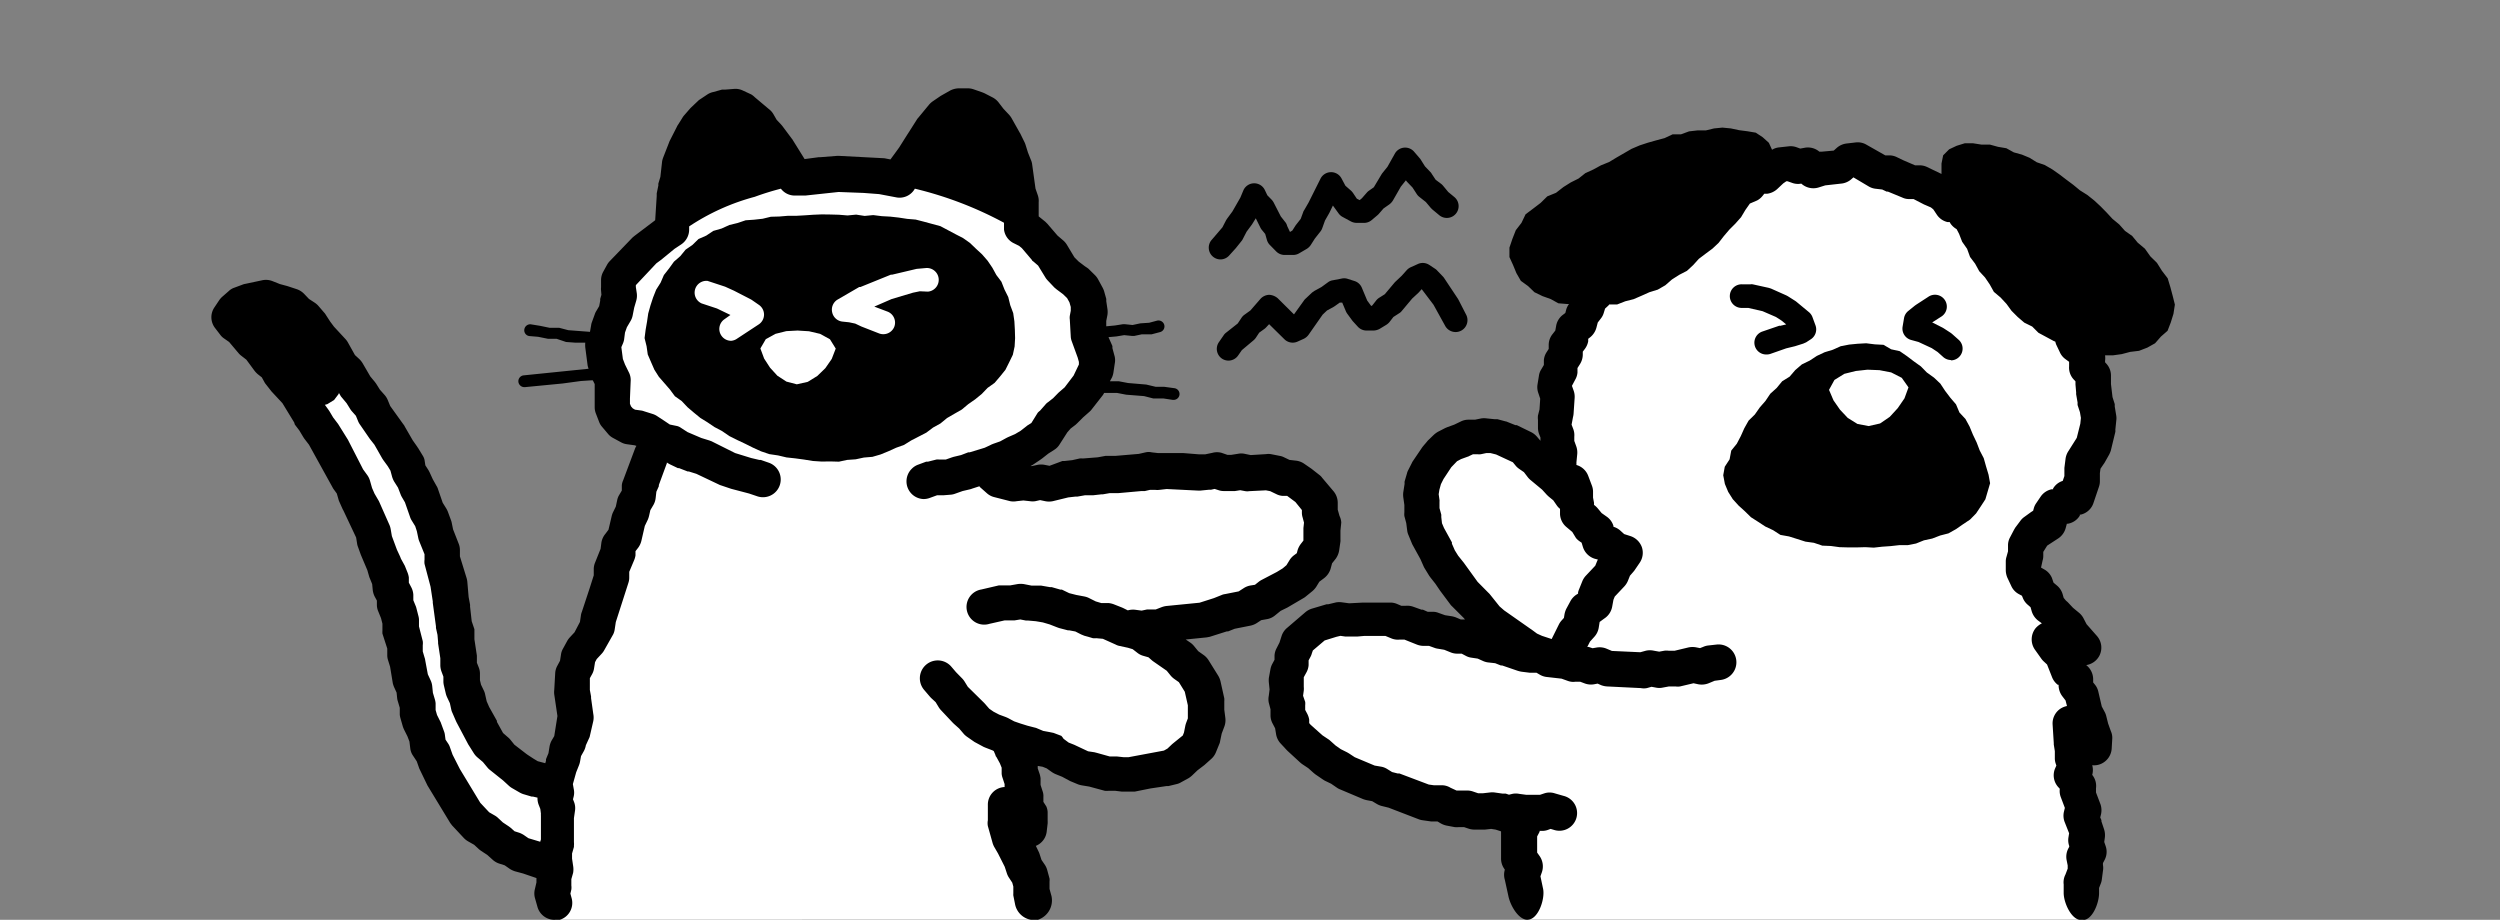 <svg xmlns="http://www.w3.org/2000/svg" id="Layer_1" data-name="Layer 1" viewBox="0 0 212 78"><rect x="0" y="0" width="212" height="78" fill="#808080" stroke="none"/><defs><style>.cls-1{fill:#fff;}</style></defs><polygon class="cls-1" points="177.94 34.74 177.72 34.04 177.6 33.34 177.55 32.63 177.57 31.87 177.01 31.31 177.07 30.5 176.75 29.85 176.11 29.37 175.81 28.72 175.67 27.96 175.1 27.47 174.92 26.71 174.26 26.3 173.73 25.79 173.64 24.94 172.99 24.54 172.66 23.86 172.09 23.39 171.69 22.75 171.03 22.36 170.56 21.8 169.88 21.43 169.6 20.67 169.12 20.11 168.48 19.7 167.95 19.2 167.47 18.63 166.77 18.31 166.36 17.65 165.57 17.46 165.14 16.81 164.59 16.38 163.96 16.1 163.35 15.78 162.72 15.48 162 15.44 161.37 15.16 160.73 14.91 160.11 14.61 159.32 14.53 158.71 14.15 158.1 13.8 157.46 13.46 156.69 13.55 156.09 14.08 155.28 14.19 154.57 14.25 153.84 14.47 153.26 13.94 152.48 14.08 151.78 13.83 150.96 13.92 150.29 14.38 149.69 14.93 148.85 15.03 148.3 15.7 147.72 16.01 147.06 16.16 146.54 16.61 145.75 16.53 145.35 17.18 144.61 17.26 143.95 17.59 143.46 18.2 142.86 18.64 142.35 19.2 141.57 19.39 141.04 19.92 140.49 20.4 139.95 20.91 139.38 21.38 138.69 21.7 138.04 22.09 137.54 22.64 137.06 23.21 136.48 23.69 135.93 24.2 135.54 24.84 134.98 25.35 134.75 26.1 134.3 26.69 134.1 27.43 133.48 27.93 133.34 28.69 132.87 29.29 132.85 30.07 132.44 30.71 132.37 31.46 131.97 32.13 131.86 32.87 132.12 33.64 132.07 34.37 132.03 34.99 131.86 35.64 131.86 36.3 132.1 36.91 132.04 37.6 132.32 38.36 132.25 39.07 131.94 39.85 132.42 40.63 133.32 40.88 133.63 41.7 133.57 42.27 133.59 42.35 133.16 42.05 132.75 41.46 132.2 41 131.71 40.48 131.16 40.02 130.6 39.57 130.17 38.99 129.56 38.58 129.12 38.03 128.48 37.73 127.86 37.42 127.22 37.16 126.54 36.98 125.84 36.91 125.15 37.05 124.45 37.06 123.82 37.36 123.17 37.6 122.55 37.92 122.05 38.41 121.77 38.74 121.37 39.31 120.99 39.9 120.67 40.54 120.47 41.22 120.36 41.93 120.47 42.64 120.51 43.34 120.69 44.04 120.78 44.77 121.06 45.45 121.42 46.08 121.76 46.72 122.06 47.39 122.44 48.01 122.89 48.58 123.3 49.18 123.73 49.77 124.17 50.35 124.67 50.87 125.19 51.36 125.64 51.93 126.1 52.48 126.65 52.95 127.24 53.36 127.82 53.78 128.38 54.22 129 54.59 129.58 55.02 130.24 55.33 130.93 55.54 131.6 55.79 132.29 55.99 132.95 55.44 132.97 55.72 132.46 56.27 132.09 56.86 131.65 57.4 131.34 58.02 130.83 58.52 130.67 59.24 130.2 59.77 129.95 60.43 129.65 61.05 129.39 61.77 129.67 62.5 129.46 63.26 129.96 63.96 129.49 64.66 129.34 65.39 129.49 66.16 129.12 66.85 128.92 67.57 128.9 68.31 129 69.06 129.14 69.81 128.75 70.53 128.73 71.27 128.74 72.01 128.72 72.76 129.22 73.47 128.95 74.23 129.13 74.95 129.55 77.98 176.66 77.98 176.54 74.98 176.79 74.31 176.88 73.62 176.73 72.91 177.12 72.2 176.88 71.5 176.99 70.77 176.76 70.09 176.48 69.42 176.65 68.66 176.41 67.98 176.15 67.32 176.24 66.58 175.65 65.97 175.97 65.19 175.74 64.52 175.75 63.81 175.64 63.11 175.58 62.41 175.54 61.57 176.39 62.01 176.85 62.75 177.57 63.32 177.63 62.45 177.38 61.75 177.2 61.04 176.85 60.38 176.7 59.65 176.52 58.94 176.05 58.34 176.04 57.54 175.39 57.05 175.12 56.37 174.86 55.67 174.31 55.16 173.77 54.39 174.63 54.77 175.32 54.79 176.01 54.77 176.74 54.86 176.22 54.27 175.74 53.72 175.39 53.05 174.81 52.58 174.3 52.05 173.71 51.58 173.48 50.8 172.92 50.32 172.62 49.63 171.89 49.23 171.58 48.54 171.59 47.8 171.78 47.16 171.81 46.44 172.14 45.81 172.55 45.24 173.13 44.81 173.74 44.43 173.94 43.69 174.32 43.12 175.08 42.96 175.45 42.34 176.15 42.18 176.38 41.5 176.62 40.79 176.65 40.01 176.75 39.22 177.23 38.52 177.62 37.84 177.82 37.08 177.99 36.31 178.07 35.53 177.94 34.74"/><polygon class="cls-1" points="111.94 43.42 111.94 42.63 111.42 42.05 110.96 41.46 110.36 40.99 109.72 40.56 108.94 40.48 108.24 40.14 107.48 39.99 106.71 40.05 105.94 40.07 105.24 39.93 104.53 40.05 103.83 40.03 103.13 39.8 102.42 39.95 101.72 40.01 101.01 39.96 100.31 39.9 99.6 39.88 98.9 39.88 98.2 39.95 97.49 39.86 96.79 40.03 96.08 40.06 95.38 40.14 94.68 40.21 93.98 40.22 93.28 40.35 92.56 40.42 91.84 40.45 91.14 40.61 90.42 40.69 89.72 40.86 89.02 41.03 88.28 40.89 87.58 41.04 86.87 40.96 86.16 41.04 85.47 40.85 84.76 40.69 84.16 40.15 83.83 39.41 84.09 39.32 84.76 39.01 85.47 38.77 86.12 38.41 86.81 38.11 87.44 37.73 88.03 37.27 88.6 36.91 88.95 36.33 89.31 35.76 89.76 35.25 90.29 34.84 90.81 34.31 91.38 33.83 91.82 33.23 92.3 32.66 92.63 32 92.94 31.32 93.05 30.59 92.86 29.84 92.58 29.13 92.33 28.4 92.27 27.72 92.25 27.04 92.38 26.36 92.28 25.69 92.1 25.05 91.72 24.34 91.14 23.79 90.51 23.32 89.96 22.75 89.58 22.14 89.22 21.52 88.66 21.05 88.19 20.51 87.72 19.96 87.26 19.59 86.68 19.3 86.62 18.54 86.56 17.8 86.61 17.05 86.37 16.34 86.27 15.6 86.18 14.87 86.06 14.13 85.78 13.44 85.56 12.73 85.24 12.06 84.85 11.43 84.48 10.79 83.95 10.24 83.48 9.63 82.79 9.28 82.07 9.03 81.31 9.03 80.61 9.42 79.95 9.87 79.44 10.49 78.99 11.03 78.59 11.61 78.19 12.18 77.82 12.79 77.43 13.37 77.03 13.95 76.59 14.5 76.3 15.2 75.53 15.03 74.79 14.91 74.05 14.84 73.31 14.8 72.56 14.79 71.82 14.75 71.07 14.71 70.33 14.79 69.58 14.82 68.84 14.92 68.11 15.03 67.38 15.08 67.03 14.5 66.68 13.89 66.31 13.29 65.93 12.7 65.5 12.15 65.08 11.58 64.6 11.07 64.24 10.45 63.66 9.89 63.05 9.37 62.32 9.03 61.57 9.09 60.85 9.29 60.22 9.7 59.67 10.22 59.16 10.79 58.79 11.38 58.49 12.01 58.17 12.63 57.92 13.28 57.66 13.93 57.54 14.62 57.43 15.3 57.22 15.97 57.09 16.66 57.05 17.35 57 18.05 56.95 18.74 56.95 19.47 56.33 19.89 55.77 20.34 55.26 20.78 54.71 21.19 54.23 21.68 53.74 22.16 53.27 22.66 52.8 23.16 52.47 23.76 52.44 24.42 52.54 25.08 52.34 25.74 52.2 26.47 51.82 27.11 51.57 27.81 51.44 28.54 51.14 29.23 51.25 30.01 51.35 30.8 51.62 31.52 51.98 32.22 51.93 32.99 51.92 33.74 51.94 34.51 52.21 35.21 52.7 35.79 53.38 36.16 54.15 36.27 54.88 36.49 55.51 36.93 55.86 37.15 55.85 37.14 55.72 37.94 55.26 38.55 55.01 39.24 54.75 39.93 54.5 40.62 54.21 41.3 54.13 42.05 53.75 42.7 53.59 43.42 53.27 44.09 53.1 44.8 52.94 45.53 52.47 46.15 52.38 46.89 52.09 47.55 51.83 48.22 51.84 48.97 51.62 49.65 51.42 50.34 51.2 51.02 50.99 51.71 50.74 52.38 50.63 53.14 50.3 53.82 49.94 54.48 49.41 55.05 49.05 55.7 48.93 56.48 48.58 57.14 48.54 57.87 48.5 58.61 48.63 59.33 48.71 60.06 48.83 60.79 48.65 61.5 48.51 62.2 48.4 62.91 48.03 63.55 47.92 64.27 47.65 64.94 47.44 65.63 47.26 66.3 47.09 66.29 46.34 66.31 45.62 66.15 44.91 65.93 44.27 65.56 43.73 65.06 43.15 64.63 42.59 64.16 42.13 63.59 41.56 63.11 41.16 62.49 40.84 61.83 40.47 61.2 40.12 60.55 39.83 59.88 39.67 59.16 39.36 58.52 39.2 57.83 39.18 57.11 38.92 56.45 38.9 55.73 38.81 55.03 38.7 54.34 38.64 53.64 38.48 52.95 38.39 52.25 38.33 51.55 38.2 50.85 38.13 50.15 38.08 49.45 37.88 48.77 37.72 48.08 37.53 47.39 37.52 46.65 37.25 45.98 36.99 45.31 36.85 44.61 36.62 43.92 36.23 43.31 35.98 42.64 35.76 41.95 35.41 41.33 35.11 40.67 34.73 40.07 34.53 39.36 34.17 38.74 33.74 38.16 33.39 37.54 33.03 36.92 32.59 36.35 32.2 35.75 31.78 35.17 31.5 34.49 31.02 33.95 30.64 33.35 30.18 32.8 29.81 32.18 29.45 31.55 28.92 31.05 28.56 30.43 28.19 29.81 27.72 29.27 27.19 28.73 26.73 28.14 26.33 27.49 25.83 26.93 25.2 26.51 24.67 25.95 23.94 25.7 23.23 25.51 22.52 25.23 21.77 25.4 21.05 25.54 20.35 25.8 19.8 26.3 19.39 26.91 19.82 27.47 20.41 27.88 20.87 28.43 21.34 28.98 21.91 29.42 22.36 29.97 22.77 30.56 23.34 31.01 23.68 31.66 24.13 32.21 24.59 32.76 25.09 33.27 25.49 33.86 25.85 34.48 26.22 35.09 26.64 35.67 27.01 36.28 27.44 36.85 27.83 37.45 28.19 38.06 28.51 38.7 28.82 39.34 29.15 39.98 29.49 40.6 29.91 41.19 30.11 41.88 30.4 42.54 30.76 43.16 31.04 43.81 31.31 44.47 31.62 45.12 31.74 45.83 31.98 46.5 32.24 47.17 32.54 47.82 32.74 48.5 33.01 49.17 33.09 49.89 33.42 50.53 33.46 51.26 33.74 51.94 33.93 52.65 33.98 53.38 34.15 54.09 34.34 54.79 34.36 55.52 34.58 56.22 34.67 56.95 34.81 57.66 35.12 58.33 35.2 59.06 35.41 59.76 35.46 60.49 35.67 61.19 36 61.85 36.25 62.53 36.34 63.27 36.75 63.89 36.99 64.58 37.3 65.23 37.62 65.88 37.98 66.52 38.33 67.15 38.72 67.76 39.11 68.37 39.51 68.99 40.01 69.52 40.5 70.06 41.15 70.43 41.68 70.91 42.28 71.31 42.83 71.8 43.53 72.03 44.13 72.45 44.84 72.64 45.53 72.86 46.21 73.12 46.95 73.14 47.18 73.18 47.23 73.56 47.04 74.28 47.04 75.02 46.86 75.75 47.07 76.49 47.07 77.99 87.99 77.98 87.7 76.3 87.55 75.6 87.49 74.88 87.31 74.19 86.9 73.57 86.68 72.9 86.38 72.26 86.05 71.63 85.69 71.01 85.48 70.32 85.3 69.63 85.35 68.93 85.34 68.2 86.03 68.55 86.49 69.12 86.92 69.7 87.21 70.35 87.3 69.66 87.25 68.94 86.98 68.25 87 67.53 86.78 66.84 86.71 66.13 86.48 65.45 86.42 64.72 86.16 64.05 85.81 63.42 85.53 62.76 85.44 62.56 86.06 62.78 86.73 62.98 87.41 63.15 88.06 63.42 88.76 63.55 89.42 63.8 90.01 64.22 90.66 64.49 91.27 64.83 91.93 65.1 92.64 65.21 93.31 65.41 93.99 65.58 94.62 65.59 95.26 65.67 95.91 65.67 96.54 65.56 97.24 65.4 97.94 65.28 98.66 65.19 99.36 65.01 100 64.66 100.52 64.16 101.08 63.73 101.65 63.22 101.95 62.51 102.1 61.77 102.36 61.06 102.27 60.3 102.22 59.55 102.04 58.82 101.89 58.06 101.49 57.4 101.07 56.76 100.44 56.3 99.96 55.71 99.32 55.29 98.71 54.85 98.12 54.35 97.38 54.14 96.76 53.65 96.02 53.43 95.84 53.39 96.07 53.22 96.85 53.33 97.58 53.17 98.33 53.12 99.04 52.84 99.78 52.76 100.52 52.67 101.27 52.63 102.02 52.54 102.73 52.32 103.44 52.09 104.14 51.81 104.88 51.68 105.61 51.52 106.26 51.09 107.03 50.97 107.64 50.48 108.32 50.14 108.98 49.78 109.63 49.38 110.22 48.9 110.62 48.24 111.25 47.77 111.47 47.02 111.94 46.4 112.05 45.65 112.07 44.89 112.15 44.15 111.94 43.42"/><polygon points="86.08 28.67 86.04 29.38 85.89 30.08 85.58 30.72 85.26 31.36 84.81 31.92 84.34 32.47 83.75 32.89 83.25 33.41 82.7 33.86 82.11 34.27 81.56 34.73 80.93 35.09 80.31 35.45 79.75 35.91 79.12 36.26 78.55 36.69 77.91 37.02 77.27 37.35 76.66 37.73 75.99 37.97 75.33 38.27 74.67 38.54 73.98 38.74 73.26 38.8 72.56 38.95 71.84 39 71.14 39.15 70.41 39.13 69.67 39.14 68.92 39.09 68.18 38.97 67.44 38.87 66.7 38.79 65.98 38.62 65.24 38.51 64.53 38.27 63.85 37.96 63.19 37.63 62.51 37.31 61.85 36.98 61.24 36.56 60.58 36.21 59.99 35.81 59.39 35.44 58.84 34.99 58.3 34.53 57.81 34.01 57.23 33.6 56.8 33.02 56.34 32.49 55.87 31.95 55.49 31.35 55.21 30.71 54.93 30.06 54.83 29.36 54.66 28.67 54.75 27.96 54.87 27.27 54.97 26.58 55.16 25.9 55.38 25.23 55.64 24.57 56.02 23.97 56.3 23.32 56.74 22.76 57.15 22.19 57.69 21.72 58.14 21.17 58.72 20.77 59.23 20.27 59.89 19.98 60.49 19.58 61.19 19.38 61.85 19.08 62.55 18.91 63.23 18.68 63.95 18.63 64.67 18.55 65.37 18.38 66.09 18.36 66.81 18.3 67.53 18.3 68.24 18.26 68.97 18.21 69.69 18.18 70.41 18.19 71.14 18.21 71.87 18.27 72.6 18.2 73.32 18.31 74.05 18.24 74.77 18.33 75.5 18.37 76.21 18.45 76.93 18.56 77.65 18.62 78.35 18.8 79.05 18.99 79.75 19.18 80.39 19.52 81.03 19.86 81.67 20.19 82.25 20.6 82.76 21.09 83.28 21.57 83.75 22.11 84.15 22.7 84.49 23.32 84.92 23.89 85.18 24.55 85.5 25.19 85.67 25.88 85.92 26.55 86.02 27.25 86.06 27.96 86.08 28.67"/><polygon class="cls-1" points="67.63 28.03 66.68 28.08 65.76 28.31 64.94 28.76 64.48 29.55 64.8 30.41 65.3 31.18 65.92 31.86 66.69 32.36 67.57 32.59 68.5 32.38 69.31 31.88 69.99 31.22 70.53 30.44 70.87 29.56 70.38 28.77 69.54 28.31 68.6 28.09 67.63 28.03"/><path d="M113.59,43.75l-.15-.53v-.59a1.54,1.54,0,0,0-.38-1l-.93-1.1a1.14,1.14,0,0,0-.24-.25l-.6-.47-.09-.07-.64-.44a1.54,1.54,0,0,0-.69-.24l-.52-.06-.46-.22a1.27,1.27,0,0,0-.36-.12l-.76-.15a1.39,1.39,0,0,0-.41,0l-1.3.08-.53-.11a1.4,1.4,0,0,0-.54,0l-.57.09h-.34l-.49-.17a1.48,1.48,0,0,0-.78,0l-.62.13-.49,0-1.36-.11-1.44,0h-.17l-.53,0-.53-.06a1.18,1.18,0,0,0-.53,0l-.57.13-2,.17H94l-.26,0-.65.12-1.27.1a1.24,1.24,0,0,0-.27,0l-.62.14-.64.07-.19,0L89,39.5l-.41-.08a1.57,1.57,0,0,0-.61,0l-.46.1-.13,0h0l.17-.09L88.2,39l.17-.12.52-.41.5-.32a1.41,1.41,0,0,0,.48-.49l.64-1,.28-.32.42-.32.15-.14.48-.48.51-.45a1.31,1.31,0,0,0,.23-.24l.86-1.1a1.32,1.32,0,0,0,.19-.29l0,0,.33,0,.76,0,.78.15,1.52.12.78.2h.86l.79.12h.08a.5.5,0,0,0,.49-.43.5.5,0,0,0-.42-.56l-.88-.12H98l-.8-.19-1.54-.13-.79-.15h-.11l-.64,0L94.3,32a1.66,1.66,0,0,0,.12-.42l.11-.74a1.47,1.47,0,0,0,0-.59l-.2-.74a.84.84,0,0,0,0-.17L94,28.59l.67-.06.66-.11.69.07h.15l.66-.14.73,0,.1,0,.72-.19a.5.5,0,0,0,.35-.61.51.51,0,0,0-.61-.36l-.67.18-.75.05-.66.14-.67-.07h-.13l-.69.11-.74.07h0l0-.45.1-.51a1.74,1.74,0,0,0,0-.51l-.1-.67a1.29,1.29,0,0,0,0-.19l-.18-.64a1.69,1.69,0,0,0-.13-.31l-.38-.7a1.54,1.54,0,0,0-.27-.36l-.57-.56L92,22.58l-.53-.4-.36-.36-.63-1.05a1.55,1.55,0,0,0-.33-.39l-.47-.4-.86-1-.18-.18-.47-.38-.09-.07,0-.56,0-.63a1.47,1.47,0,0,0-.07-.59l-.2-.58-.29-2.1a1.26,1.26,0,0,0-.1-.33l-.25-.63-.2-.64a1.8,1.8,0,0,0-.08-.21l-.33-.67a.54.54,0,0,0-.07-.13L85.77,10a1.86,1.86,0,0,0-.21-.28l-.47-.5-.43-.56a1.57,1.57,0,0,0-.51-.41l-.68-.35-.2-.08-.72-.25a1.5,1.5,0,0,0-.47-.08h-.76a1.67,1.67,0,0,0-.75.19l-.69.39-.12.07-.66.45a1.75,1.75,0,0,0-.32.29l-.94,1.14a.47.47,0,0,0-.09.12L77,11.32l-.06.09-.7,1.11-.73,1L75,13.42l-3.81-.2h-.23l-1.4.11h-.13l-1.2.16-1-1.61a.36.36,0,0,0-.07-.1l-.82-1.1-.12-.14-.36-.38-.27-.47a1.44,1.44,0,0,0-.27-.34L64,8.24A1.46,1.46,0,0,0,63.69,8L63,7.68a1.44,1.44,0,0,0-.76-.14l-.76.06-.26,0-.72.2A1.51,1.51,0,0,0,60,8l-.63.42a.9.9,0,0,0-.19.15l-.55.52-.1.1L58,9.8a1.43,1.43,0,0,0-.14.2l-.37.59a.64.64,0,0,0-.08.14l-.61,1.2a1.22,1.22,0,0,0-.07.17l-.5,1.28a2.29,2.29,0,0,0-.08.28L56,15l-.17.56a.75.75,0,0,0,0,.16l-.14.68,0,.22-.13,2.05a.06.06,0,0,1,0,0l-.07.06L53.81,20l-.17.14-1.93,2a1.47,1.47,0,0,0-.23.31l-.33.6a1.48,1.48,0,0,0-.18.66l0,.65a1.29,1.29,0,0,0,0,.28L51,25l-.1.34a.83.83,0,0,0,0,.15l-.09.47-.24.41a1.13,1.13,0,0,0-.13.27l-.25.69a1.05,1.05,0,0,0-.06.24l-.1.57v0L48.19,28l-.76-.2h-.11l-.7,0-.82-.17L45,27.5a.51.51,0,0,0-.54.46.49.49,0,0,0,.45.54l.72.06.84.17.73,0L48,29l.81.06h.82a2.54,2.54,0,0,0,0,.39l.2,1.54a2.29,2.29,0,0,0,.08.28l-5.5.56a.5.5,0,0,0-.45.55.51.51,0,0,0,.5.45h.05l3.2-.31,1.55-.21.91-.06.1,0h0l.16.32,0,1.24,0,.77a1.5,1.5,0,0,0,.11.51l.27.7a1.33,1.33,0,0,0,.25.41l.49.58a1.39,1.39,0,0,0,.44.36l.68.37a1.41,1.41,0,0,0,.49.16l.65.09.16.05a1.26,1.26,0,0,0-.13.26l-1,2.67a1.24,1.24,0,0,0-.11.42l0,.44-.22.37a1.33,1.33,0,0,0-.17.43l-.12.56-.25.51a1.76,1.76,0,0,0-.1.3l-.27,1.15-.27.36A1.54,1.54,0,0,0,51,46l-.07.54-.48,1.2a1.45,1.45,0,0,0-.1.55v.5L50,49.89l-.66,2a1.18,1.18,0,0,0-.08.31l-.08.54-.46.88-.4.43a1.66,1.66,0,0,0-.22.3l-.36.66a1.34,1.34,0,0,0-.17.51l-.08.51-.23.43a1.47,1.47,0,0,0-.18.64L47,58.51a1.58,1.58,0,0,0,0,.38l.27,1.83L47,62.42l-.23.39a1.74,1.74,0,0,0-.17.5l-.09.56-.21.51s0,.08,0,.13l-.06.21-.64-.17-.35-.21L44.73,64l-.11-.08-1-.77-.37-.46a1.8,1.8,0,0,0-.2-.19l-.39-.34-.52-.94,0-.09-.66-1.18-.21-.48-.13-.58a1.28,1.28,0,0,0-.11-.33l-.24-.5-.09-.38,0-.55a1.43,1.43,0,0,0-.09-.5l-.17-.43v-.46s0-.1,0-.14l-.21-1.39,0-.64,0-.21L40,52.68l-.14-1.25a.78.78,0,0,0,0-.16l-.12-.64-.11-1.29a1.7,1.7,0,0,0-.06-.31L39,47.18v-.55a1.41,1.41,0,0,0-.11-.54l-.47-1.2-.12-.59a1.09,1.09,0,0,0-.05-.17L38,43.45a1.87,1.87,0,0,0-.15-.32l-.31-.5-.39-1.13a1.08,1.08,0,0,0-.13-.29l-.32-.57-.27-.59-.09-.17-.27-.42L36,39a1.14,1.14,0,0,0-.15-.36L35.46,38a.83.83,0,0,1-.08-.12L35,37.34l-.67-1.16a.76.76,0,0,0-.12-.19l-1.12-1.56-.21-.51a1.54,1.54,0,0,0-.26-.42l-.4-.45-.32-.51-.11-.15-.39-.47-.64-1.1a1.76,1.76,0,0,0-.29-.37l-.37-.34L29.48,29a1.77,1.77,0,0,0-.16-.22l-1-1.08L28,27.27l-.37-.57a.85.85,0,0,0-.14-.19L27,25.94a1.58,1.58,0,0,0-.31-.27l-.49-.32-.41-.43a1.6,1.6,0,0,0-.6-.39l-.82-.27-.63-.17-.63-.25a1.51,1.51,0,0,0-.89-.07l-1.41.3a1,1,0,0,0-.25.07l-.7.26a1.28,1.28,0,0,0-.47.29l-.56.49a1.74,1.74,0,0,0-.25.29l-.4.6a1.49,1.49,0,0,0,.06,1.75l.43.56a1.26,1.26,0,0,0,.33.32l.43.3.8.95a1.45,1.45,0,0,0,.22.21l.44.34.67.91a1.93,1.93,0,0,0,.31.33l.33.26.2.36a1.14,1.14,0,0,0,.15.23l.47.6.93,1,1,1.64L25,36l.38.5.33.55.09.14.4.52,2,3.62a1.19,1.19,0,0,0,.09.15l.27.37.13.45a1.39,1.39,0,0,0,.06.19l.29.65a1.09,1.09,0,0,0,.08.15l1.08,2.29.08.5a1.14,1.14,0,0,0,.06.25l.26.72.55,1.3.17.59.05.12.19.47.05.52a1.7,1.7,0,0,0,.16.53l.19.35,0,.4a1.4,1.4,0,0,0,.11.5l.24.59.12.47,0,.59a2.17,2.17,0,0,0,0,.25L32.84,55l0,.56a1.34,1.34,0,0,0,.06.4l.18.58.23,1.4a2.13,2.13,0,0,0,.11.33l.21.46.05.49a1.38,1.38,0,0,0,.06.26l.16.54,0,.58a1.7,1.7,0,0,0,.06.31l.2.7a2.6,2.6,0,0,0,.1.25l.29.58.17.44.07.57a1.35,1.35,0,0,0,.24.64l.31.47.18.51a.69.69,0,0,0,.05.13l.68,1.41,1.93,3.18.16.21,1,1.07a1.59,1.59,0,0,0,.36.28l.51.29.41.38.17.13.52.34.47.42a1.53,1.53,0,0,0,.52.31l.5.16.43.3a1.85,1.85,0,0,0,.45.21l.67.18,1.14.39v.37l-.13.56a1.47,1.47,0,0,0,0,.75l.21.74A1.5,1.5,0,0,0,47.07,78a1.9,1.9,0,0,0,.4,0,1.5,1.5,0,0,0,1-1.85l-.1-.37.08-.35a1.32,1.32,0,0,0,0-.34v-.54l.15-.53a1.74,1.74,0,0,0,0-.6l-.09-.61,0-.43.16-.56s0-.07,0-.1a1.63,1.63,0,0,0,0-.31l0-1.41v-.62l.09-.63a1.44,1.44,0,0,0-.08-.74s0,0,0,0l-.09-.23.06-.24a1.43,1.43,0,0,0,0-.65l-.07-.4.28-1,.18-.45.06-.15a1.68,1.68,0,0,0,.09-.32l.08-.45.23-.41a1.55,1.55,0,0,0,.18-.51L50,62.5l.31-1.35a1.57,1.57,0,0,0,0-.61l-.19-1.36a.51.51,0,0,0,0-.13l-.1-.54,0-1,.2-.36a1.46,1.46,0,0,0,.16-.5l.08-.5.14-.26.4-.43a1.48,1.48,0,0,0,.22-.29L52,53.79a1.39,1.39,0,0,0,.13-.44l.09-.6,1.06-3.3a1.42,1.42,0,0,0,.08-.5v-.46l.42-1a1.74,1.74,0,0,0,.11-.39l0-.36.24-.31a1.64,1.64,0,0,0,.26-.57l.29-1.26.25-.52a2.13,2.13,0,0,0,.11-.33l.11-.49.26-.44a1.52,1.52,0,0,0,.19-.59l.06-.53.21-.47,0-.1.68-1.85,0-.06.09.06.16.09.69.33.1,0,.72.28.1,0,.64.2,2,.95.15.05.8.27,1.52.4.68.23a1.5,1.5,0,0,0,1-2.84h0L64.51,39l-.13,0-.68-.16-1.36-.42-2-1-.19-.07-.68-.21-1.17-.5-.57-.37a1,1,0,0,0-.3-.14L56.8,36l-.34-.23-.73-.48a1.47,1.47,0,0,0-.4-.19l-.73-.23a1.05,1.05,0,0,0-.24-.06l-.51-.07-.19-.11-.15-.17-.09-.22v-.44l.06-1.45a1.44,1.44,0,0,0-.16-.79L53,30.91l-.18-.47-.13-1,.13-.3a1.7,1.7,0,0,0,.1-.32L53,28.2l.16-.45.3-.51a1.47,1.47,0,0,0,.19-.49l.13-.66.17-.58a1.55,1.55,0,0,0,.05-.64l-.08-.53v-.16l1.74-1.85.46-.34.08-.07,1-.82.56-.37a1.51,1.51,0,0,0,.68-1.27V19.2A18.75,18.75,0,0,1,64,16.69,23.26,23.26,0,0,1,66.22,16a1.47,1.47,0,0,0,1.27.58l.72,0h.11l2.79-.3,2.12.08,1.32.1,1.42.27a1.48,1.48,0,0,0,1.61-.73,31.29,31.29,0,0,1,7.56,2.89l0,.58A1.49,1.49,0,0,0,86,20.64l.42.21.24.2.85,1c0,.06.11.11.16.16l.36.31.65,1.06a2.11,2.11,0,0,0,.19.23l.54.57.19.16.55.41.34.33.2.36.11.39,0,.32-.08.43a1.13,1.13,0,0,0,0,.32l.08,1.45a1.36,1.36,0,0,0,.07.35l.52,1.43.1.36,0,.22-.45.94-.76,1-.44.38-.09.08-.45.46-.45.35a1,1,0,0,0-.21.2l-.45.51A1.24,1.24,0,0,0,88,35l-.54.87-.27.17a.71.71,0,0,0-.14.1l-.5.39-.47.28-.6.26-.14.07-.53.29-.57.2-.15.06-.18.09h0l-.41.19-1.28.39-.12,0-.6.23-.63.15-.16.05-.51.18-.55,0a1,1,0,0,0-.25,0l-.71.18-.15,0-.7.26a1.42,1.42,0,0,0-.52.34h0a1.5,1.5,0,0,0,1,2.57,1.52,1.52,0,0,0,.51-.09l.63-.23L80,42l.62-.05a1.38,1.38,0,0,0,.39-.09l.62-.22.64-.15a1.27,1.27,0,0,0,.18-.06l.62-.2,0,.05.6.53a1.46,1.46,0,0,0,.66.35l1.33.34a1.52,1.52,0,0,0,.56,0l.56-.06.55.06a1.47,1.47,0,0,0,.47,0l.4-.09.43.09a1.58,1.58,0,0,0,.65,0l1.31-.32.62-.07a.9.9,0,0,0,.16,0L92,42l.59,0h.1l.71-.08.12,0,.57-.1h.72l2-.18.28,0,.43-.1.44,0a1.45,1.45,0,0,0,.36,0l.61-.07,2.63.13a2.09,2.09,0,0,0,.25,0l.7-.07.18,0,.31-.07.31.1a1.32,1.32,0,0,0,.44.08l.7,0,.28,0,.44-.07.43.08a1,1,0,0,0,.34,0l1.41-.07.36.07.54.26a1.38,1.38,0,0,0,.5.14l.4,0,.7.52.55.68v.22a1.34,1.34,0,0,0,.06.4l.12.45-.05.46v.12l0,.66,0,.28-.24.31a1.74,1.74,0,0,0-.25.49l-.07.27-.23.17a1.49,1.49,0,0,0-.38.41l-.27.44-.32.27-.49.3-1.3.68a1.59,1.59,0,0,0-.27.18l-.29.23-.38.06a1.54,1.54,0,0,0-.58.23l-.42.27-1.16.23a1,1,0,0,0-.29.08l-.65.26-1.22.39-2.83.28a1.86,1.86,0,0,0-.39.1l-.49.19-.5,0-.23,0-.47.1-.52-.07a1.58,1.58,0,0,0-.65.05l-.38-.19-.11-.05-.71-.28a1.84,1.84,0,0,0-.42-.1l-.63,0L92.92,51l-.56-.28a1.53,1.53,0,0,0-.41-.14l-.69-.13-.59-.15L90.05,50l-.13,0-.73-.21-.15,0-.75-.13-.14,0-.67,0-.66-.13a1.88,1.88,0,0,0-.53,0l-.62.11h-.61c-.11,0-.24,0-.35,0l-1.5.35a1.5,1.5,0,1,0,.7,2.91l1.28-.29h.57l.27,0,.49-.08.47.09.17,0,.68.06.59.1.58.17.64.25.17.06.73.19.11,0,.53.1.49.25.27.11.33.09.4.12a1.37,1.37,0,0,0,.28,0l.56.05,1.09.49a1.12,1.12,0,0,0,.35.12l.69.15.4.12.09.07.31.24a1.41,1.41,0,0,0,.52.26l.42.12.33.29.11.08,1.11.77.34.42a1.73,1.73,0,0,0,.28.26l.41.29.5.81.26,1.15,0,.62s0,.07,0,.1l0,.39-.14.37a2,2,0,0,0-.07.23l-.12.6-.1.25-.79.64-.12.1-.39.37-.3.17-3,.56h-.42l-.55-.06h-.62l-1.11-.31-.2-.05-.53-.08-1-.47-.17-.08-.48-.19-.43-.32A1.7,1.7,0,0,0,90,62.4l-.66-.25L89,62.08l-.54-.1-.5-.21a.86.86,0,0,0-.21-.07l-.62-.16-.61-.19L86,61.17l-.52-.28-.18-.08-.57-.21-.48-.25-.36-.25-.35-.4-.06-.07-.07-.07-1.34-1.32-.29-.47a1.68,1.68,0,0,0-.24-.29L81.07,57l-.41-.48a1.5,1.5,0,1,0-2.28,2l.46.54.11.12.39.36.28.46a1.71,1.71,0,0,0,.21.26l.94,1,.11.11.46.41.41.48a1.81,1.81,0,0,0,.3.25l.59.41.15.08.63.34.17.07.57.22.11.06.15.35s0,.09.07.14l.3.55.15.37,0,.51a1.35,1.35,0,0,0,.08.36l.17.52,0,.25a1.49,1.49,0,0,0-1.42,1.51v.67l0,.64a1.34,1.34,0,0,0,0,.49l.4,1.43a1.79,1.79,0,0,0,.13.32l.33.57.57,1.13.19.58a1.52,1.52,0,0,0,.18.36l.27.41.09.33,0,.59a1.11,1.11,0,0,0,0,.17l.14.7A1.67,1.67,0,0,0,88,78a1.73,1.73,0,0,0,1.17-2L89,75.38,89,74.75a1.09,1.09,0,0,0,0-.25l-.19-.7a1.54,1.54,0,0,0-.19-.44l-.3-.44-.16-.49a1.34,1.34,0,0,0-.07-.18l-.25-.52a1.49,1.49,0,0,0,.92-1.21l.08-.69a2.26,2.26,0,0,0,0-.26l0-.72a1.41,1.41,0,0,0-.11-.46L88.48,68v-.41a1.21,1.21,0,0,0-.07-.5l-.17-.53,0-.56a2.05,2.05,0,0,0-.07-.34l-.17-.5,0-.21.41.07.35.14.42.3a2,2,0,0,0,.32.18l.57.23.54.29.15.08.65.27a1.89,1.89,0,0,0,.34.09l.61.1,1.33.36a1.65,1.65,0,0,0,.32,0h.56l.57.07h.83l.25,0,1.34-.27,1.35-.2.17,0,.7-.17a1.2,1.2,0,0,0,.37-.15l.64-.35a2,2,0,0,0,.29-.22l.47-.45.5-.38.09-.07.57-.51a1.5,1.5,0,0,0,.39-.54l.29-.71a.9.9,0,0,0,.08-.28l.13-.62.23-.61a1.55,1.55,0,0,0,.08-.71l-.09-.71,0-.69a1.93,1.93,0,0,0,0-.27l-.32-1.44a1.72,1.72,0,0,0-.19-.47l-.84-1.35a1.6,1.6,0,0,0-.38-.4l-.48-.34-.36-.44a1.57,1.57,0,0,0-.33-.3l-.37-.25,1.78-.18.26-.05,1.45-.46.11,0,.55-.22,1.36-.27a1.62,1.62,0,0,0,.51-.21l.38-.25.45-.08a1.47,1.47,0,0,0,.72-.32l.48-.39.57-.28,1.38-.81a.91.91,0,0,0,.16-.11l.59-.48a1.7,1.7,0,0,0,.33-.38l.25-.41.4-.3a1.6,1.6,0,0,0,.55-.78l.13-.48.31-.39a1.66,1.66,0,0,0,.29-.7l.11-.76a1.1,1.1,0,0,0,0-.18V45l.07-.69A1.45,1.45,0,0,0,113.59,43.75ZM45.87,69a1.21,1.21,0,0,0,0,.19l0,.75,0,1.24-.06.2-1-.3-.39-.27a1.93,1.93,0,0,0-.38-.19l-.41-.13-.32-.29-.16-.12-.51-.34-.45-.42a1.51,1.51,0,0,0-.26-.18l-.45-.26-.75-.8L39,65.22,38.38,64l-.22-.62a1.26,1.26,0,0,0-.16-.33l-.22-.33-.05-.38a1.23,1.23,0,0,0-.08-.33l-.25-.68a.77.77,0,0,0-.07-.16l-.27-.54-.12-.42,0-.57a1.65,1.65,0,0,0-.06-.32l-.17-.57-.06-.59a1.51,1.51,0,0,0-.13-.46l-.24-.52L36.06,56a1,1,0,0,0-.06-.25l-.15-.51,0-.53a1.27,1.27,0,0,0,0-.34l-.32-1.25,0-.61a1.51,1.51,0,0,0-.05-.28l-.18-.7a1.07,1.07,0,0,0-.07-.19l-.18-.44,0-.47a1.56,1.56,0,0,0-.17-.62l-.21-.4,0-.44a1.86,1.86,0,0,0-.1-.39l-.24-.6L34,47.38l-.07-.18-.27-.58-.43-1.16-.1-.59a1.51,1.51,0,0,0-.13-.41l-.84-1.9a1.09,1.09,0,0,0-.08-.15l-.32-.55-.21-.48-.17-.6a1.56,1.56,0,0,0-.22-.47l-.37-.51-1.23-2.4-.05-.1L28.7,36a.61.61,0,0,0-.07-.1l-.38-.5-.32-.54-.09-.13-.29-.4.21-.06.57-.35.4-.53,0-.09.13.23a.83.83,0,0,0,.13.18l.4.48.33.53a1.39,1.39,0,0,0,.15.19l.31.35.18.44a1.34,1.34,0,0,0,.17.31l.77,1.12.07.1.38.48.66,1.16.09.14.38.52.23.38.14.52a2,2,0,0,0,.17.4l.33.52L34,42l.06.12.28.48.45,1.29a1.26,1.26,0,0,0,.13.26l.29.47.14.43.13.62a1.42,1.42,0,0,0,.07.22L36,47v.46a1.49,1.49,0,0,0,0,.36l.51,1.93L36.7,51s0,.08,0,.12l.27,2,0,.13.13.59.05.59s0,.09,0,.13l.19,1.26,0,.64a1.64,1.64,0,0,0,.1.49l.16.43v.46a1.77,1.77,0,0,0,.05.32l.16.68a1.82,1.82,0,0,0,.11.3l.23.49.12.55a1.14,1.14,0,0,0,.09.26l.29.67.06.13,1,1.89.09.14.39.62a1.63,1.63,0,0,0,.3.34l.46.39.38.46a1.14,1.14,0,0,0,.19.19l1.15.92.49.45a1.57,1.57,0,0,0,.26.19l.64.37a1.73,1.73,0,0,0,.31.14l.71.21.11,0,.39.09a1.53,1.53,0,0,0,.11.63l.13.33Z"/><path class="cls-1" d="M62,28.9a1,1,0,0,1-.82-.43,1,1,0,0,1,.24-1.39l.52-.37-1.14-.55-1.3-.43A1,1,0,0,1,60,23.82l1.49.49.75.34,1.38.71.11.06.62.43a1,1,0,0,1,.44.85,1,1,0,0,1-.48.83l-1.81,1.19A1,1,0,0,1,62,28.9Z"/><path class="cls-1" d="M74.91,28.34a1,1,0,0,1-.35-.06l-1.51-.59-.53-.25L72,27.33l-.57-.06a1,1,0,0,1-.86-.78A1,1,0,0,1,71,25.42l1.86-1.08.1,0,2.59-1.05.11,0,2.07-.49.78-.07a1,1,0,0,1,.18,2L78,24.7l-.58.12-1.81.54L74.14,26l1.11.42a1,1,0,0,1,.59,1.28A1,1,0,0,1,74.91,28.34Z"/><polygon points="157.46 46.42 158.18 46.4 158.9 46.44 159.61 46.36 160.33 46.31 161.04 46.23 161.77 46.23 162.48 46.09 163.15 45.82 163.85 45.67 164.53 45.41 165.23 45.23 165.87 44.87 166.46 44.46 167.06 44.06 167.57 43.54 167.97 42.94 168.36 42.34 168.56 41.66 168.76 40.98 168.63 40.26 168.42 39.56 168.22 38.85 167.88 38.2 167.62 37.52 167.3 36.85 167.02 36.17 166.67 35.53 166.16 34.98 165.87 34.29 165.39 33.73 164.95 33.15 164.54 32.53 164 32.02 163.4 31.59 162.89 31.07 162.29 30.64 161.71 30.2 161.1 29.78 160.37 29.62 159.72 29.24 158.98 29.2 158.25 29.11 157.53 29.15 156.81 29.22 156.09 29.36 155.42 29.66 154.73 29.87 154.07 30.18 153.46 30.58 152.8 30.9 152.24 31.38 151.76 31.94 151.13 32.33 150.66 32.9 150.12 33.39 149.71 34 149.23 34.55 148.81 35.15 148.28 35.67 147.92 36.31 147.62 36.98 147.28 37.63 146.81 38.21 146.67 38.95 146.26 39.58 146.13 40.3 146.27 41.04 146.55 41.71 146.94 42.33 147.43 42.87 147.96 43.35 148.48 43.86 149.09 44.25 149.7 44.65 150.36 44.96 150.98 45.36 151.71 45.49 152.41 45.71 153.1 45.93 153.82 46.03 154.53 46.27 155.26 46.3 155.99 46.4 156.72 46.42 157.46 46.42"/><polygon class="cls-1" points="158.36 31.35 157.37 31.46 156.4 31.7 155.56 32.22 155.1 33.06 155.48 33.95 156.03 34.74 156.69 35.44 157.51 35.95 158.46 36.13 159.43 35.91 160.25 35.35 160.93 34.61 161.5 33.78 161.84 32.85 161.27 32.04 160.37 31.58 159.38 31.39 158.36 31.35"/><polyline class="cls-1" points="145.69 56.19 144.96 56.28 144.28 56.57 143.52 56.42 142.82 56.61 142.1 56.76 141.38 56.73 140.66 56.87 139.93 56.73 139.21 56.94 138.48 56.88 137.75 56.87 137.03 56.83 136.31 56.79 135.61 56.5 134.86 56.63 134.17 56.37 133.42 56.43 132.73 56.17 132.01 56.08 131.28 56.01 130.63 55.62 129.88 55.65 129.15 55.57 128.46 55.31 127.77 55.09 127.09 54.83 126.35 54.76 125.68 54.46 124.95 54.35 124.28 54 123.52 54 122.84 53.71 122.11 53.6 121.42 53.34 120.67 53.32 119.99 53.01 119.29 52.77 118.54 52.83 117.84 52.54 117.11 52.49 116.37 52.5 115.64 52.46 114.96 52.52 114.28 52.52 113.6 52.44 112.93 52.59 112.29 52.81 111.63 52.99 111.11 53.44 110.61 53.87 110.06 54.33 109.85 55.01 109.53 55.62 109.48 56.33 109.13 56.96 109 57.68 109.07 58.42 108.98 59.14 109.17 59.85 109.21 60.57 109.55 61.21 109.67 61.96 110.17 62.5 110.71 62.98 111.22 63.49 111.82 63.89 112.36 64.37 112.96 64.78 113.59 65.1 114.19 65.5 114.84 65.78 115.5 66.03 116.15 66.32 116.87 66.45 117.48 66.82 118.17 67 118.83 67.25 119.49 67.49 120.15 67.76 120.82 68 121.53 68.1 122.26 68.08 122.9 68.47 123.6 68.6 124.33 68.56 125.01 68.79 125.72 68.81 126.44 68.73 127.14 68.83 127.84 69.06 128.55 68.87 129.26 68.97 129.97 68.96 130.68 68.96 131.37 68.72 132.1 68.93"/><path d="M184.25,25.11l-.2-.75-.23-.76-.49-.64-.42-.67-.56-.55-.46-.65-.61-.51-.47-.57-.61-.43-.49-.55-.57-.47-.5-.54-.52-.53-.54-.5-.58-.46-.62-.39-.57-.47-.59-.44-.59-.45-.6-.42-.64-.37-.67-.23-.61-.38-.65-.27-.69-.19-.63-.35-.71-.12-.69-.19-.72,0-.7-.11h-.71l-.68.21-.64.3-.51.51-.14.7,0,.7v.18l-1.25-.6a1.48,1.48,0,0,0-.55-.13l-.44,0-1-.43-.56-.27a1.49,1.49,0,0,0-.51-.14l-.45,0-1.64-.93a1.45,1.45,0,0,0-.89-.17l-.77.09a1.53,1.53,0,0,0-.81.36l-.27.24-1,.09-.22,0a1.5,1.5,0,0,0-1.24-.33l-.38.07-.3-.11a1.46,1.46,0,0,0-.69-.08l-.82.09a1.39,1.39,0,0,0-.58.2l-.27-.59-.52-.47-.59-.39-.71-.12-.7-.09-.7-.15-.72-.07-.71.07-.7.17h-.72l-.7.08-.68.25-.71,0-.68.32-.71.19-.71.2-.7.23-.68.29-.64.37-.64.37-.63.38-.69.28-.64.35-.68.31-.58.46-.66.33-.62.39-.63.49-.74.3-.57.56-.63.48-.64.48-.35.73-.48.62-.29.74L128,21v.8l.31.68.28.68.38.66.61.44.54.52.68.33.7.25.65.36.74.06.16,0a1.49,1.49,0,0,0-.24.49l-.07.27-.25.19a1.49,1.49,0,0,0-.53.91l-.07.39-.24.31a1.48,1.48,0,0,0-.32.88v.37l-.18.28a1.45,1.45,0,0,0-.23.67l0,.41-.23.39a1.3,1.3,0,0,0-.19.53l-.12.74a1.46,1.46,0,0,0,.07.72l.16.48-.06.91-.13.51a1.58,1.58,0,0,0,0,.38v.65a1.54,1.54,0,0,0,.1.56l.11.28,0,.28-.28-.33a1.6,1.6,0,0,0-.52-.41l-1.21-.59-.12,0-.65-.26a.6.6,0,0,0-.19-.06l-.67-.18-.22,0-.7-.07a1.71,1.71,0,0,0-.45,0l-.54.11h-.56a1.43,1.43,0,0,0-.64.15l-.56.27-.58.21-.19.08-.62.32a2.11,2.11,0,0,0-.35.26l-.5.48-.09.11-.28.33-.09.11-.82,1.21a1.09,1.09,0,0,0-.08.15l-.32.63a1.06,1.06,0,0,0-.09.25l-.2.68a1.42,1.42,0,0,0,0,.2l-.11.7a1.69,1.69,0,0,0,0,.45l.09.64,0,.63a1.55,1.55,0,0,0,0,.31l.16.6.08.63a1.34,1.34,0,0,0,.11.39l.28.68a1,1,0,0,0,.07.15l.66,1.2.27.61a1.14,1.14,0,0,0,.1.19l.38.62.11.15.41.52.4.59.91,1.22a.94.94,0,0,0,.1.1l1,1,.1.12h-.36l-.4-.17a2,2,0,0,0-.35-.1l-.58-.09-.56-.2a1.22,1.22,0,0,0-.46-.09l-.45,0-.41-.18-.12,0-.7-.25a1.5,1.5,0,0,0-.63-.08l-.38,0-.35-.15a1.46,1.46,0,0,0-.5-.12l-.73,0h-.8l-.68,0h-.22l-1.14.06-.59-.08a1.75,1.75,0,0,0-.51,0l-.67.16-.14,0-1.21.36a1.59,1.59,0,0,0-.6.32l-1.54,1.32a1.5,1.5,0,0,0-.47.69l-.18.56-.26.51a1.48,1.48,0,0,0-.16.58l0,.37-.19.35a1.54,1.54,0,0,0-.16.47l-.13.71a1.91,1.91,0,0,0,0,.41l.06.58-.07.55a1.5,1.5,0,0,0,0,.56l.15.57,0,.57a1.47,1.47,0,0,0,.17.62l.22.42.08.49a1.51,1.51,0,0,0,.39.8l.5.54.1.1,1,.92a2.11,2.11,0,0,0,.23.19l.51.34.46.41.15.12.6.41.17.11.56.27.51.35a1.19,1.19,0,0,0,.25.13l1.94.82a2,2,0,0,0,.35.1l.43.08.37.22a1.65,1.65,0,0,0,.41.18l.61.15,2.6,1a1.55,1.55,0,0,0,.31.07l.7.1h.54l.27.16a1.67,1.67,0,0,0,.5.19l.69.13a2.17,2.17,0,0,0,.36,0l.43,0,.42.14a1.62,1.62,0,0,0,.44.07l.72,0h.19l.53-.06.38.06.46.15a.13.13,0,0,0,0,.06v2.22a1.48,1.48,0,0,0,.27.89l.05.08v0a1.49,1.49,0,0,0,0,.86l.3,1.37c.16.82.93,2.17,1.76,2s1.34-1.77,1.19-2.58l-.23-1.09.12-.34a1.53,1.53,0,0,0-.18-1.36l-.22-.31V70.93l.21-.4,0-.07h.2a1.4,1.4,0,0,0,.49-.08l.24-.09.27.08a1.5,1.5,0,1,0,.83-2.88l-.73-.21a1.42,1.42,0,0,0-.91,0l-.36.12-.09,0h-1.07l-.6-.08a1.41,1.41,0,0,0-.58,0l-.29.07-.27-.09-.17,0-.09,0-.7-.1a1.53,1.53,0,0,0-.37,0l-.62.07h-.39l-.47-.16a1.46,1.46,0,0,0-.55-.07l-.55,0-.26,0L123,66.8a1.41,1.41,0,0,0-.8-.21h-.61l-.43-.06-2.49-.94-.15,0-.47-.12-.42-.26a1.42,1.42,0,0,0-.53-.2l-.53-.09-1.69-.71-.47-.31-.17-.1-.54-.27-.43-.3-.47-.42a1.09,1.09,0,0,0-.17-.13l-.48-.32-1-.89-.13-.15,0-.3a1.7,1.7,0,0,0-.16-.48l-.18-.34,0-.39a1.35,1.35,0,0,0,0-.29L110.5,59l.06-.44a1.71,1.71,0,0,0,0-.32l0-.54,0-.27.23-.42a1.48,1.48,0,0,0,.18-.61l0-.4.18-.34a1.17,1.17,0,0,0,.09-.24l.09-.26,1-.85,1-.31.34-.08.42.06h1l.57-.05.62,0h.79l.42,0,.46.19a1.44,1.44,0,0,0,.71.12l.44,0,1,.4a1.63,1.63,0,0,0,.57.13l.51,0,.47.17a1.28,1.28,0,0,0,.28.07l.54.09.52.21a1.43,1.43,0,0,0,.58.12h.38l.34.18a1.36,1.36,0,0,0,.48.16l.54.08.49.22a1.48,1.48,0,0,0,.45.11l.54.06.48.19.11,0,1.28.44a2.37,2.37,0,0,0,.36.09l.72.09h.56l.27.16a1.47,1.47,0,0,0,.61.2l1.24.14.53.19a1.28,1.28,0,0,0,.28.07,1,1,0,0,0,.35,0l.42,0,.4.15a1.51,1.51,0,0,0,.76.07l.32-.06.29.13a1.72,1.72,0,0,0,.51.11l2.86.14a1.32,1.32,0,0,0,.52,0l.39-.11.38.07a1.32,1.32,0,0,0,.56,0l.54-.1.55,0a1.29,1.29,0,0,0,.39,0l1.14-.27.42.09a1.59,1.59,0,0,0,.89-.1l.48-.2.52-.07a1.5,1.5,0,1,0-.37-3l-.72.08a1.48,1.48,0,0,0-.41.12l-.26.1-.3-.06a1.68,1.68,0,0,0-.67,0l-1.17.28-.53,0a1.34,1.34,0,0,0-.35,0l-.44.08-.45-.08a1.56,1.56,0,0,0-.68,0l-.47.13-2.41-.11-.45-.19a1.52,1.52,0,0,0-.84-.1l-.35.06-.33-.11-.12,0,.23-.45.37-.41a1.51,1.51,0,0,0,.37-.76l.08-.5.38-.28a1.52,1.52,0,0,0,.68-1l.11-.6.11-.27.82-.87a1.65,1.65,0,0,0,.29-.45l.18-.45,0,0,.27-.31.1-.12.45-.66a1.5,1.5,0,0,0,.19-1.33,1.54,1.54,0,0,0-1-.95l-.5-.16-.32-.29a1.5,1.5,0,0,0-.59-.33l0-.07a1.46,1.46,0,0,0-.56-.78l-.44-.31-.34-.41a1.89,1.89,0,0,0-.2-.2l-.11-.09v0a1.11,1.11,0,0,0,0-.19l-.08-.42,0-.36s0-.08,0-.12a1.45,1.45,0,0,0-.1-.55l-.31-.82a1.51,1.51,0,0,0-1-.92h0a1.55,1.55,0,0,0,0-.21l.07-.71a1.58,1.58,0,0,0-.09-.68l-.16-.44,0-.36a1.45,1.45,0,0,0-.1-.68l-.13-.34.12-.64a1.57,1.57,0,0,0,.05-.3l.09-1.33a1.53,1.53,0,0,0-.08-.6l-.15-.42.27-.51a1.47,1.47,0,0,0,.2-.61l0-.39.21-.33a1.55,1.55,0,0,0,.24-.78v-.28l.16-.21a1.56,1.56,0,0,0,.3-.67l0-.21.18-.14a1.57,1.57,0,0,0,.51-.78l.12-.46.27-.35a1.4,1.4,0,0,0,.24-.47l.11-.36.26-.24a.48.48,0,0,0,.09-.11l.67,0,.69-.27.71-.18.67-.29.67-.3.71-.22.64-.37.56-.49.61-.39.66-.34.53-.49.48-.53.58-.44.58-.43.52-.49.45-.58.46-.54.51-.51.48-.54.37-.62.38-.54L149,17a1.46,1.46,0,0,0,.45-.37l.16-.2.24,0a1.56,1.56,0,0,0,.86-.4l.51-.48.26-.18h.1l.37.13a1.45,1.45,0,0,0,.8.07h0l0,0a1.52,1.52,0,0,0,1.46.33l.57-.18,1.43-.16a1.52,1.52,0,0,0,.78-.36l.18-.16,1.28.76a1.47,1.47,0,0,0,.64.21l.52.06.38.18.11,0,1.21.5a1.33,1.33,0,0,0,.53.13l.43,0,.89.46.12.05.46.2.2.16.3.45a1.49,1.49,0,0,0,.9.63l.19,0,.08.14a1.61,1.61,0,0,0,.51.46l.21.4.26.67.42.6.25.69.43.57.35.64.49.53.4.59.35.63.57.48.5.54.43.59.52.52.56.48.67.33.53.53.65.35.65.35.13.05a2.17,2.17,0,0,0,.07.24l.31.65a1.45,1.45,0,0,0,.46.58l.33.24,0,.38a1.48,1.48,0,0,0,.43,1.16l.11.12v.26l.06.71a.66.66,0,0,0,0,.14l.12.69a1.55,1.55,0,0,0,0,.21l.2.61.08.48-.05.49-.3,1.2-.7,1.11a1.57,1.57,0,0,0-.25.65l-.1.79s0,.09,0,.13l0,.56-.14.41a1.44,1.44,0,0,0-.82.65l0,.06-.12,0a1.5,1.5,0,0,0-.93.62l-.38.56a1.37,1.37,0,0,0-.21.46l-.05.18-.11.07-.09.06-.58.42a1.44,1.44,0,0,0-.32.33l-.42.56-.11.19-.33.63a1.41,1.41,0,0,0-.17.63l0,.55-.13.47a1.32,1.32,0,0,0-.06.39l0,.73a1.66,1.66,0,0,0,.14.66l.32.68a1.46,1.46,0,0,0,.63.69l.28.15.09.22a1.47,1.47,0,0,0,.41.55l.23.2.1.35a1.58,1.58,0,0,0,.51.76l.35.26a1.76,1.76,0,0,0-.53.41,1.52,1.52,0,0,0-.06,1.82l.54.76a1.5,1.5,0,0,0,.2.23l.29.27.43,1.09a1.5,1.5,0,0,0,.48.63l.07,0v.08a1.56,1.56,0,0,0,.32.9l.27.35.12.47a1.63,1.63,0,0,0-.53.21,1.5,1.5,0,0,0-.69,1.34l.1,1.6s0,.07,0,.11l.09.57v.58a1.36,1.36,0,0,0,.08.49l.05.15-.11.25a1.49,1.49,0,0,0,.31,1.62l.09.1v0a1.48,1.48,0,0,0,.09.72l.34.9-.08.33a1.49,1.49,0,0,0,.08.91l.36.91-.06.38a1.5,1.5,0,0,0,.07.7l0,.07-.07.13a1.5,1.5,0,0,0-.15,1l.09.45,0,.27-.19.5A1.44,1.44,0,0,0,175,75v.72c0,.83.65,2.29,1.48,2.3h.14c.82,0,1.37-1.43,1.38-2.25v-.47l.16-.41a1.37,1.37,0,0,0,.08-.35l.09-.69a1.39,1.39,0,0,0,0-.5l0-.16.12-.23a1.47,1.47,0,0,0,.11-1.21l-.12-.35.05-.37a1.61,1.61,0,0,0-.06-.69l-.23-.69,0-.1-.1-.23.07-.29a1.56,1.56,0,0,0-.05-.83l-.38-1,0-.36a1.48,1.48,0,0,0-.32-1.13,1.52,1.52,0,0,0,0-.82,1.44,1.44,0,0,0,.76-.12,1.52,1.52,0,0,0,.89-1.27l.05-.87A1.37,1.37,0,0,0,179,62l-.23-.64-.16-.64a1.4,1.4,0,0,0-.13-.34l-.25-.47-.3-1.29a1.42,1.42,0,0,0-.27-.55l-.16-.2v-.3a1.53,1.53,0,0,0-.59-1.17,1.52,1.52,0,0,0,1.11-.78,1.5,1.5,0,0,0-.2-1.69l-.88-1-.27-.52a1.54,1.54,0,0,0-.36-.44l-.52-.43-.45-.48-.15-.13L175,50.7l-.09-.32a1.51,1.51,0,0,0-.46-.71l-.31-.26L174,49a1.49,1.49,0,0,0-.66-.72l-.26-.15.13-.59a1.43,1.43,0,0,0,.06-.35l0-.39.33-.53.92-.6a1.54,1.54,0,0,0,.65-.89l.1-.37.1,0a1.47,1.47,0,0,0,1-.69l0-.08.08,0a1.49,1.49,0,0,0,1.08-1l.47-1.39a1.41,1.41,0,0,0,.07-.41l0-.72.05-.37.27-.4a.61.61,0,0,0,.07-.1l.39-.69a2.28,2.28,0,0,0,.15-.36l.38-1.57a.57.57,0,0,0,0-.18l.08-.78a1.4,1.4,0,0,0,0-.41l-.13-.79,0-.2-.19-.6-.13-1.1v-.68a1.49,1.49,0,0,0-.42-1.08l-.08-.09v-.12a1.83,1.83,0,0,0,0-.47l.69,0,.72-.1.72-.19.75-.09.7-.27.66-.37.5-.57.56-.49.27-.7.23-.74.12-.78ZM133.64,45.62a1.5,1.5,0,0,0,.29.27l.19.13.11.36a1.52,1.52,0,0,0,1,1l.27.07a.93.93,0,0,1-.05.1l-.17.42-.8.85a1.57,1.57,0,0,0-.3.47l-.27.67a1.52,1.52,0,0,0-.09.28l0,.1-.13.08a1.55,1.55,0,0,0-.53.58l-.34.63a1.9,1.9,0,0,0-.15.46l-.05.31-.2.22a1.61,1.61,0,0,0-.21.3l-.63,1.27-.82-.27-.42-.19-.46-.34-.12-.08-2.21-1.55-.39-.34-.8-1a1.14,1.14,0,0,0-.15-.16l-.91-.92-1.17-1.62-.08-.1-.4-.5-.28-.45-.25-.57a.37.37,0,0,0,0-.11l-.67-1.22-.17-.4-.06-.53a1.77,1.77,0,0,0,0-.2l-.15-.55,0-.55a.66.66,0,0,0,0-.14l-.07-.49.06-.38.13-.47.22-.44.66-1,.49-.51.34-.18.55-.2a.42.42,0,0,0,.14-.06l.32-.15h.37a1.36,1.36,0,0,0,.29,0l.47-.1.35,0,.48.12,1.42.66.23.28a1.47,1.47,0,0,0,.32.29l.39.27.29.38a1.6,1.6,0,0,0,.25.27l1,.83.41.45.16.15.38.31.29.42a1.33,1.33,0,0,0,.28.3l0,.46a1.51,1.51,0,0,0,.54,1.08l.5.42Z"/><path d="M149.79,30.06a1,1,0,0,1-.33-1.95l1.4-.48a.17.17,0,0,1,.1,0l.51-.12-.39-.32-.48-.31-1.13-.49-1.22-.28-.61,0a1,1,0,1,1,.1-2l.7,0a.58.58,0,0,1,.19,0l1.36.3.19.06,1.3.58.13.07.6.38.09.06,1.11.92a1,1,0,0,1,.29.42l.25.68a1,1,0,0,1-.39,1.19l-.4.26-.25.11-.7.22-.74.18-1.34.47A1,1,0,0,1,149.79,30.06Z"/><path d="M165.46,30.53a1,1,0,0,1-.67-.25l-.48-.43-.5-.33L162.69,29l-.62-.17a1,1,0,0,1-.73-1.13l.12-.71a1,1,0,0,1,.36-.62l.57-.46.13-.09,1-.65a1,1,0,0,1,1.4.27,1,1,0,0,1-.27,1.39l-.8.51.89.45.1.06.6.39.11.09.54.48a1,1,0,0,1-.67,1.75Z"/><path d="M104.18,30.58a1,1,0,0,1-.56-.17,1,1,0,0,1-.26-1.39l.4-.58a.83.83,0,0,1,.2-.22l1-.79.32-.48a1,1,0,0,1,.25-.26l.5-.36.87-1a1.05,1.05,0,0,1,.72-.33,1.2,1.2,0,0,1,.74.3l1.37,1.36.84-1.17a.8.8,0,0,1,.15-.17l.54-.51.2-.14.6-.33.55-.4a.88.88,0,0,1,.4-.17l.73-.14a1,1,0,0,1,.49,0l.63.2a1,1,0,0,1,.62.56l.46,1.1.34.46.09-.05.33-.42a1,1,0,0,1,.24-.22l.49-.31.84-1,.07-.07.52-.49.43-.48a1.08,1.08,0,0,1,.32-.24l.6-.27a1,1,0,0,1,1,.07l.5.33a.8.8,0,0,1,.17.15l.48.5a.76.76,0,0,1,.11.14l1.17,1.76.06.11.61,1.19a1,1,0,1,1-1.75,1l-1-1.81-1-1.32-.27.3-.54.5-.88,1.05a.74.74,0,0,1-.23.2l-.48.31-.34.44a1.18,1.18,0,0,1-.27.23l-.56.34a1.15,1.15,0,0,1-.52.14h-.6a1,1,0,0,1-.74-.34l-.43-.47-.44-.6a1.32,1.32,0,0,1-.12-.2l-.32-.76-.21,0-.42.3-.11.07-.55.3-.37.35L111,28.34a1.1,1.1,0,0,1-.42.38l-.53.24a1,1,0,0,1-1.11-.17l-1.32-1.3-.26.28a.93.93,0,0,1-.15.13l-.43.31-.29.44a1.12,1.12,0,0,1-.18.2l-1,.84-.32.46A1,1,0,0,1,104.18,30.58Z"/><path d="M103.5,22a1,1,0,0,1-.67-.26,1,1,0,0,1-.07-1.41l.9-1.05.31-.6.09-.14.45-.61.67-1.17.26-.62a1,1,0,0,1,1.83,0l.2.42.38.39a1.19,1.19,0,0,1,.16.23l.6,1.17.36.46a.78.78,0,0,1,.18.35l.24.51.2-.12.28-.44.43-.55.21-.57a.48.48,0,0,1,.08-.16l.38-.66,1-2a1,1,0,0,1,.88-.57,1,1,0,0,1,.91.53l.33.62.49.43a1.46,1.46,0,0,1,.16.19l.32.48.24.12h0l.19-.16.42-.48a.93.93,0,0,1,.18-.16l.41-.29.65-1.09.06-.09.45-.56L118.3,13a1,1,0,0,1,1.62-.13l.48.56a.44.44,0,0,1,.08.11l.36.57.46.48a.58.58,0,0,1,.11.15l.33.5.48.36a1.21,1.21,0,0,1,.16.16l.43.52.52.43a1,1,0,1,1-1.28,1.54l-.59-.49-.13-.13-.42-.5-.52-.41a1,1,0,0,1-.24-.25l-.37-.57-.46-.48a1.13,1.13,0,0,1-.1-.13l-.43.54L118.12,17a1.18,1.18,0,0,1-.3.33l-.5.35-.39.45a1.14,1.14,0,0,1-.11.11l-.51.43a1,1,0,0,1-.59.23l-.63,0a1.08,1.08,0,0,1-.53-.12l-.7-.38a1,1,0,0,1-.36-.32l-.47-.65-.3.62-.37.65-.23.64a.94.94,0,0,1-.15.28l-.48.61-.35.55a1.12,1.12,0,0,1-.33.32l-.65.38a1,1,0,0,1-.5.14h-.73a1,1,0,0,1-.72-.3l-.55-.56a1,1,0,0,1-.24-.43l-.14-.49-.32-.39a1.18,1.18,0,0,1-.11-.19l-.37-.75-.32.52-.46.62-.32.62a.82.82,0,0,1-.11.17l-.48.6-.56.62A1,1,0,0,1,103.5,22Z"/></svg>